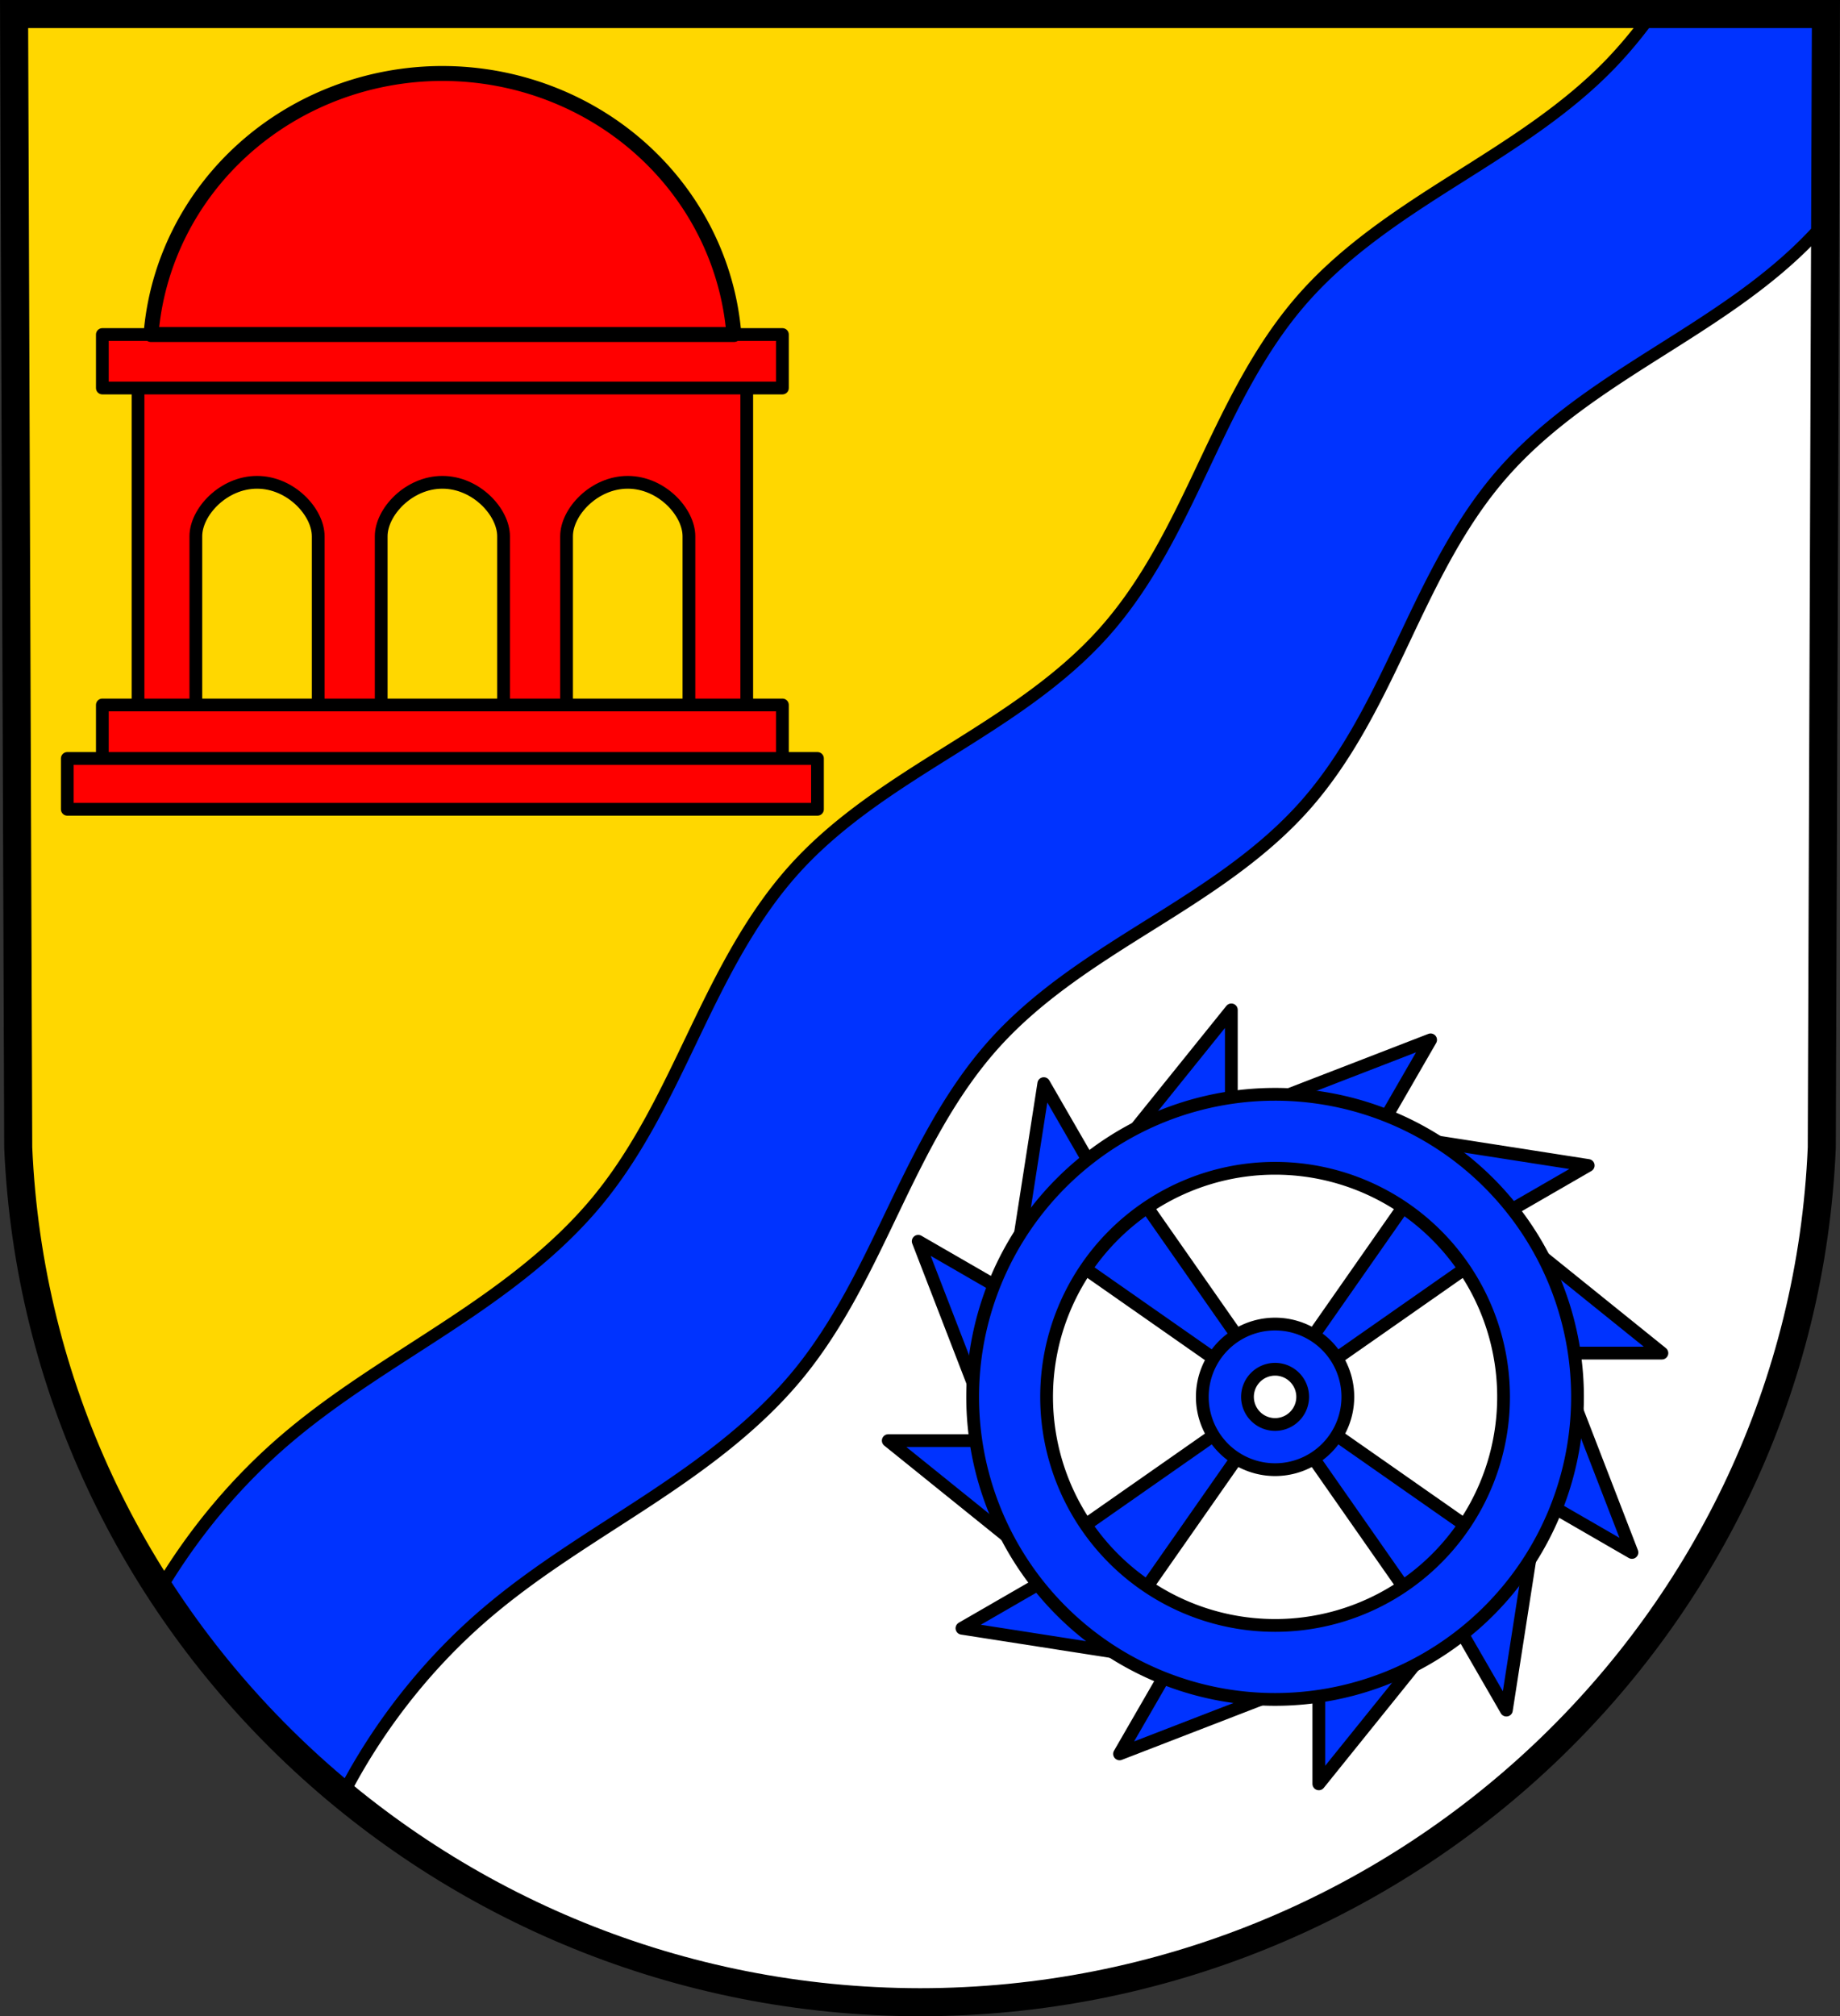 <svg xmlns="http://www.w3.org/2000/svg" width="721.68" height="790.486" viewBox="0 0 190.945 209.15"><rect x="0" y="0" width="190.945" height="209.15" fill="#333333" stroke="none"/><path style="fill:gold;fill-opacity:1;fill-rule:evenodd;stroke:none;stroke-width:2.91;stroke-linecap:round;stroke-linejoin:miter;stroke-miterlimit:4;stroke-dasharray:none;stroke-opacity:1" d="m192.865 14.035-.43 117.58c-2.092 49.46-43.44 88.632-93.581 88.66-50.098-.061-91.46-39.247-93.582-88.66l-.43-117.58h94.01z" transform="translate(-3.381 -12.58)"/><path style="fill:#fff;stroke:#000;stroke-width:1px;stroke-linecap:butt;stroke-linejoin:miter;stroke-opacity:1" d="M716.16 5.5 99.863 671.063c64.896 69.97 158.053 113.799 260.977 113.923 189.514-.104 345.786-148.154 353.695-335.088L716.16 5.5z" transform="scale(.265)"/><path style="fill:#03f;stroke:#000;stroke-width:1.268;stroke-linecap:round;stroke-linejoin:round;stroke-miterlimit:4;stroke-dasharray:none;stroke-opacity:1;fill-opacity:1" d="m177.285 14.035-2.741.342a45.849 45.849 0 0 1-3.973 4.768c-4.698 4.886-10.5 8.47-16.177 12.058-5.677 3.587-11.421 7.335-15.882 12.435-4.462 5.101-7.375 11.25-10.23 17.28-2.854 6.03-5.8 12.172-10.31 17.232-4.511 5.06-10.306 8.724-16 12.284-5.695 3.56-11.502 7.192-16.06 12.21-4.557 5.016-7.593 11.119-10.478 17.136-2.884 6.017-5.751 12.155-10.063 17.376-4.313 5.221-9.863 9.27-15.479 12.97-5.615 3.702-11.41 7.157-16.58 11.523-5.307 4.483-9.84 9.91-13.357 15.847a93.644 93.644 0 0 0 17.63 20.117c.521.256 1.045.508 1.572.753 3.689-7.031 8.794-13.47 14.926-18.649 5.17-4.366 10.964-7.821 16.58-11.522 5.615-3.701 11.166-7.75 15.479-12.972 4.311-5.22 7.177-11.359 10.062-17.376 2.884-6.017 5.922-12.12 10.479-17.136 4.558-5.017 10.364-8.65 16.058-12.21 5.695-3.56 11.49-7.224 16-12.283 4.51-5.06 7.458-11.202 10.312-17.232 2.855-6.03 5.767-12.179 10.23-17.28 4.46-5.1 10.205-8.848 15.882-12.436 5.677-3.587 11.479-7.172 16.176-12.057.497-.517.978-1.047 1.445-1.586l.08-21.592z" transform="translate(-3.381 -12.58)"/><path style="fill:none;fill-rule:evenodd;stroke:#000;stroke-width:2.91;stroke-linecap:round;stroke-linejoin:miter;stroke-miterlimit:4;stroke-dasharray:none;stroke-opacity:1" d="m192.865 14.035-.43 117.58c-2.092 49.46-43.44 88.632-93.581 88.66-50.098-.061-91.46-39.247-93.582-88.66l-.43-117.58h94.01z" transform="translate(-3.381 -12.58)"/><path transform="matrix(.265 0 0 .265 205.211 0)" d="m-292.188 395.31-48.17 59.778 48.17-9.867zm78.036 11.73-71.606 27.685 46.65 15.539zm-151.48 17.13-11.829 75.853 14.525-12.886 70.706 49.431 3.474-3.476 3.477-3.477-49.686-71.066-6.94 6.719zm137.341 20.217 12.887 14.525-49.432 70.705 3.477 3.475 3.476 3.476 71.067-49.685-6.72-6.94 41.099-23.728zm44.936 37.101 9.867 48.17h49.91zm-231.454 4.397 27.686 71.605 15.539-46.65zm251.819 50.203-15.54 46.65 43.223 24.955zm-129.242 20.924-71.067 49.685 6.72 6.942-41.099 23.728 75.856 11.826-12.887-14.527 49.428-70.703-3.475-3.475zm34.347.002-3.474 3.474-3.477 3.477 49.686 71.066 6.941-6.72 23.729 41.1 11.826-75.856-14.528 12.886zm-168.652 6.906 59.777 48.17-9.867-48.17zm216.781 74.572-48.17 9.867v49.91zm-101.25 4.826-24.955 43.223 71.606-27.684z" style="fill:#03f;fill-opacity:1;stroke:#000;stroke-width:5;stroke-linecap:butt;stroke-linejoin:round;stroke-miterlimit:4;stroke-dasharray:none;stroke-opacity:1"/><path transform="matrix(.265 0 0 .265 205.211 0)" d="M-275.059 428.357A118.432 118.432 0 0 0-393.49 546.79 118.432 118.432 0 0 0-275.06 665.223a118.432 118.432 0 0 0 118.434-118.434 118.432 118.432 0 0 0-118.434-118.432zm0 28.96a89.472 89.472 0 0 1 89.473 89.472 89.472 89.472 0 0 1-89.473 89.473 89.472 89.472 0 0 1-89.47-89.473 89.472 89.472 0 0 1 89.47-89.473zm.002 60.978a28.495 28.495 0 0 0-28.496 28.496 28.495 28.495 0 0 0 28.496 28.494 28.495 28.495 0 0 0 28.495-28.494 28.495 28.495 0 0 0-28.495-28.496zm0 17.685a10.81 10.81 0 0 1 10.809 10.811 10.81 10.81 0 0 1-10.809 10.809 10.81 10.81 0 0 1-10.81-10.809 10.81 10.81 0 0 1 10.81-10.81z" style="fill:#03f;fill-opacity:1;stroke:#000;stroke-width:5;stroke-linecap:round;stroke-linejoin:round;stroke-miterlimit:4;stroke-dasharray:none;stroke-opacity:1"/><path style="fill:red;fill-opacity:1;stroke:#000;stroke-width:1.323;stroke-linecap:round;stroke-linejoin:round;stroke-miterlimit:4;stroke-dasharray:none;stroke-opacity:1" d="M17.705 51.193v37.77h6V68.205c0-2.505 2.842-5.594 6.349-5.594s6.35 3.09 6.349 5.594v20.758h6.537V68.205c0-2.505 2.842-5.594 6.349-5.594s6.35 3.09 6.349 5.594v20.758h6.537V68.205c0-2.505 2.842-5.594 6.349-5.594s6.35 3.09 6.349 5.594v20.758h6v-37.77z" transform="translate(-3.381 -12.58)"/><path style="fill:red;fill-opacity:1;stroke:#000;stroke-width:1.323;stroke-linecap:round;stroke-linejoin:round;stroke-miterlimit:4;stroke-dasharray:none;stroke-opacity:1" d="M14.002 85.707h70.574v5.548H14.002zM10.365 91.255h77.848v5.275H10.365zM14.002 47.282h70.574v5.548H14.002z" transform="translate(-3.381 -12.58)"/><path style="fill:red;fill-opacity:1;stroke:#000;stroke-width:1.547;stroke-linecap:round;stroke-linejoin:round;stroke-miterlimit:4;stroke-dasharray:none;stroke-opacity:1" d="M49.289 20.201a30.355 29.355 0 0 0-30.238 27.081h60.492a30.355 29.355 0 0 0-30.254-27.08z" transform="translate(-3.381 -12.58)"/></svg>